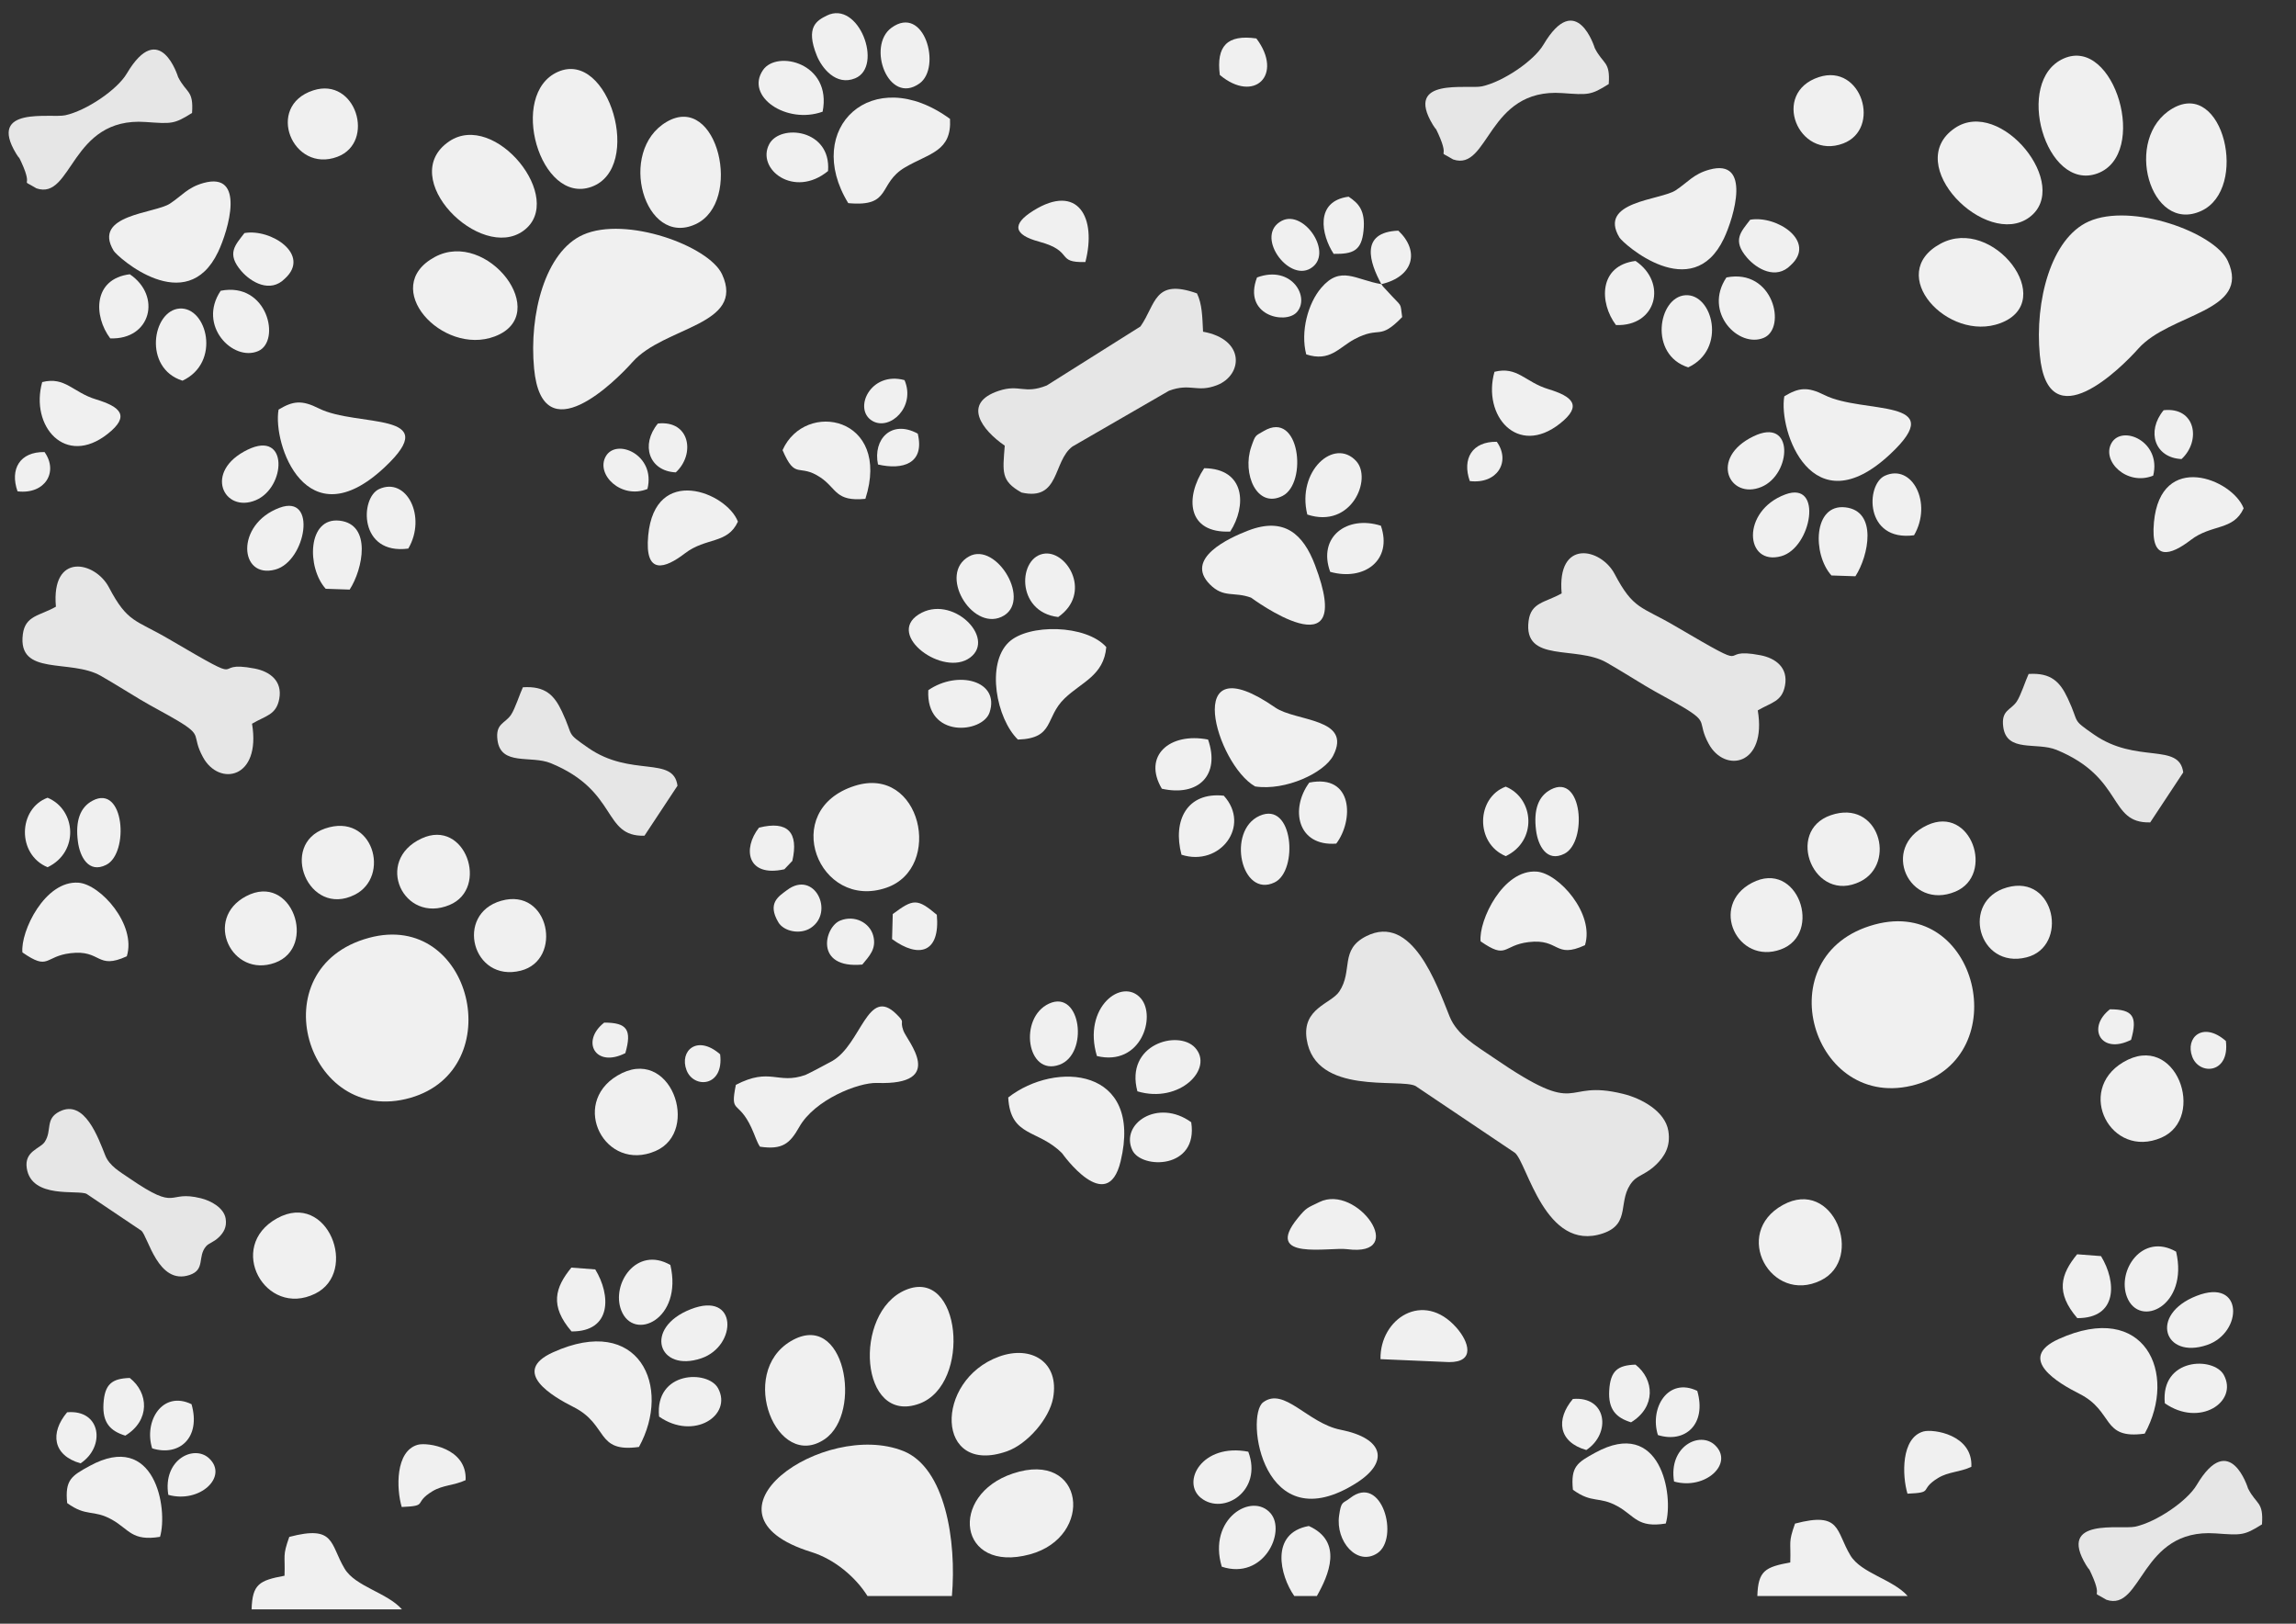<?xml version="1.0" encoding="UTF-8"?>
<!DOCTYPE svg PUBLIC "-//W3C//DTD SVG 1.1//EN" "http://www.w3.org/Graphics/SVG/1.1/DTD/svg11.dtd">
<!-- Creator: CorelDRAW 2018 (64 Bit) -->
<svg xmlns="http://www.w3.org/2000/svg" xml:space="preserve" width="297mm" height="210mm" version="1.1" style="shape-rendering:geometricPrecision; text-rendering:geometricPrecision; image-rendering:optimizeQuality; fill-rule:evenodd; clip-rule:evenodd"
viewBox="0 0 29700 21000"
 xmlns:xlink="http://www.w3.org/1999/xlink">
 <rect x="0" y="0" width="29700" height="21000" fill="#333333" stroke="none"/>
 <defs>
  <style type="text/css">
   <![CDATA[
    .fil0 {fill:#E6E6E6}
    .fil1 {fill:#F0F0F0}
   ]]>
  </style>
 </defs>
 <g id="Camada_x0020_1">
  <path class="fil0" d="M17673.34 12107.94c-347.64,175.27 -168.66,445.67 -348.8,715.74 -106.91,160.3 -484.48,214.94 -421.79,618.24 113.84,732.46 1209.34,499.28 1408.55,604.08l1283.82 863c159.19,125.6 390.82,1295.38 1139.25,1042.92 375.95,-126.82 175.63,-431.68 387.09,-675.26 64.81,-74.68 179.09,-94.13 301.86,-214.56 105.42,-103.41 190.61,-233.05 157.54,-435.6 -41.53,-254.45 -345.82,-420 -582.61,-478.47 -820.11,-202.46 -501.51,338.91 -1678.32,-467.96 -225.87,-154.87 -471.07,-290.99 -568.9,-534.28 -168.63,-419.39 -486.6,-1335.84 -1077.69,-1037.85z"/>
  <path class="fil1" d="M27019.36 2864.3c-489.25,218.13 -699.92,1029.62 -633.14,1729.7 106.32,1114.36 1060.97,155.26 1273.59,-84.16 409.19,-460.76 1462.75,-472.93 1158.25,-1134.05 -169.51,-368.1 -1244.9,-758.39 -1798.7,-511.49z"/>
  <path class="fil1" d="M24251.27 11956.99c-1430.58,385.95 -806.96,2453.48 534.16,2069.72 1287.19,-368.34 798.66,-2429.31 -534.16,-2069.72z"/>
  <path class="fil1" d="M11221.68 20642.3l1091.83 0c62.29,-713.36 -86.76,-1658.34 -627.39,-1875.14 -1022.66,-410.09 -2793.84,809.68 -1190.24,1306.11 296.37,91.74 570.43,321.25 725.8,569.03z"/>
  <path class="fil0" d="M12997.04 5763.87c-26.76,345.43 -50.76,455.36 216.68,606.1 500.02,114.21 403.81,-405.26 659.07,-594.96l1248.84 -721.34c281.83,-104.42 358.08,29.38 620.56,-71.95 333.25,-128.66 370.95,-592.72 -179.97,-691.63 -9.84,-196.24 -11.44,-356.24 -78.72,-495.51 -557.87,-198.74 -529.47,140.81 -731.12,427.77l-1212.11 763.18c-294.14,117.46 -349.92,-21.03 -621.21,69.3 -481.12,160.21 -213.73,509.2 77.98,709.04z"/>
  <path class="fil0" d="M20201.02 7674.32c-209.59,119.77 -396.78,112.05 -427.94,357.11 -69.89,549.74 617.21,312.26 1009.9,537.99 189.03,108.63 307.14,185.06 505.32,303.79 162.42,97.3 328.01,180.6 481.9,272.04 348.54,207.14 174.06,183.27 333.42,476.08 206.53,379.5 753.57,282.66 634.25,-433.37 177.87,-105.09 313.18,-112.01 352.22,-321.73 42.82,-229.95 -119.38,-353.11 -316.66,-391.47 -624.21,-121.31 8.55,274.95 -1109.9,-380.86 -434.59,-254.82 -534.09,-208.02 -776.96,-669.85 -177.26,-337.03 -749.39,-458.99 -685.55,250.27z"/>
  <path class="fil1" d="M9518.66 14030.82c-77.81,388.95 28.69,183.56 201.39,554.96 47.42,101.94 67.07,179.64 110.32,244.76 291.94,43.32 387.91,-41.34 509.17,-256.05 197.82,-350.33 762.39,-576.38 1005.44,-568.24 906.12,30.26 388.99,-544.42 341.25,-674.76 -54.48,-148.79 34.66,-90.74 -89.71,-214.47 -373.18,-371.25 -453.41,390.08 -832.56,606.31 -18.73,10.68 -314.97,168.92 -346.77,180.08 -360.18,126.27 -451.55,-104.72 -898.53,127.41z"/>
  <path class="fil0" d="M18797.42 2062.24c467.68,159.25 436.5,-926.75 1410.5,-858.4 336.67,23.61 368.53,30.26 601.93,-116.86 21.1,-298.54 -71.41,-249.77 -180.1,-463.94 -0.06,-0.15 -234.51,-770.75 -664.49,-45.12 -124.31,209.79 -522.84,479.76 -795.39,538.86 -186.97,40.52 -1010.6,-124.26 -635.68,495.97 55.36,91.61 20.57,8.36 69.85,116.01 168.02,367.18 -48.29,189.03 193.38,333.48z"/>
  <path class="fil0" d="M27814.18 10636.33l427.13 -646.29c-51.51,-392.63 -601.89,-104.92 -1154.62,-489.86 -299.53,-208.59 -180.21,-130.94 -339.64,-469.56 -99.2,-210.69 -214.51,-332.9 -505.59,-313.99 -39.21,83.08 -101.03,278.47 -153.8,356.44 -77.48,114.5 -203.69,109.46 -174.57,328.23 44.84,336.79 432.67,191.65 689.75,297.2 878.27,360.6 664.56,953.13 1211.34,937.83z"/>
  <path class="fil1" d="M11056.2 10163.71c-982.97,312.85 -465.91,1621.14 411.51,1317.02 739.48,-256.29 448.22,-1590.64 -411.51,-1317.02z"/>
  <path class="fil1" d="M27742.93 18541.77c429.87,-779.46 1.93,-1727.75 -1111.65,-1224.01 -556.55,251.78 -2.1,573.04 266.53,708.41 453.94,228.74 280.64,594.15 845.12,515.6z"/>
  <path class="fil1" d="M10972.55 2627.12c571.24,53.47 375.78,-252.16 735.87,-462.98 316.59,-185.35 603.8,-205.11 580.43,-626.44 -1004.41,-733.47 -1909.25,123.25 -1316.3,1089.42z"/>
  <path class="fil1" d="M13041.92 14193.96c28.68,518.57 386.93,406.52 697.79,722.77 0.03,0 582.64,824.18 756,103.43 291.92,-1213.57 -839.51,-1304.34 -1453.79,-826.2z"/>
  <path class="fil1" d="M22110.95 2194.25c-207.28,57.44 -275.92,162.6 -435.41,267.3 -196.29,128.87 -1009.64,140.73 -727.38,609.72 47.72,79.28 940.5,876.98 1350.9,14.42 133.18,-279.94 359.23,-1043.16 -188.11,-891.44z"/>
  <path class="fil1" d="M16235.63 10171.32c394.44,60.13 895.59,-176.99 1009.88,-398.66 251.78,-488.34 -487,-439.59 -749.77,-621.85 -1231.64,-854.18 -759.74,738.27 -260.11,1020.51z"/>
  <path class="fil1" d="M16339.23 18136.76c-236.11,177.08 -4.4,1814.78 1210.07,1040.73 418.07,-266.46 359.32,-573.91 -207.8,-685.98 -428.23,-84.64 -729.24,-559.51 -1002.27,-354.75z"/>
  <path class="fil1" d="M16145.83 6861.95c-250.49,96.5 -828.25,362.15 -495.03,696.55 179.86,180.48 309.57,89.43 532.31,171.11 0.46,0.15 1376.52,1020.5 825.85,-424.62 -149.36,-391.97 -393.05,-624.1 -863.13,-443.04z"/>
  <path class="fil1" d="M13167.31 9565.23c478.43,-15.67 345.33,-284.47 605.2,-533.72 220.43,-211.39 506.45,-295.14 537.79,-662.48 -258.2,-292.5 -1008.64,-305.39 -1262.72,-61.59 -293.96,282.08 -158.48,987.12 119.73,1257.79z"/>
  <path class="fil1" d="M23081.01 5125.41c-78.58,446.13 358.23,1694.16 1369.25,748.5 786.81,-735.96 -352.44,-514.92 -848.3,-764.03 -222.81,-111.94 -335.16,-96.17 -520.95,15.53z"/>
  <path class="fil1" d="M26694.78 756.75c-649.05,287.03 -232.37,1727.81 434.46,1487.1 673.76,-243.22 225.68,-1779.03 -434.46,-1487.1z"/>
  <path class="fil1" d="M11712.51 16684.51c-685.17,291.32 -591.87,1755.08 181.3,1469.01 678.24,-250.93 538.64,-1775.1 -181.3,-1469.01z"/>
  <path class="fil1" d="M25287.02 1656.75c-690.67,469.5 406.04,1563.77 962.79,1154.73 556.52,-408.82 -370.04,-1557.64 -962.79,-1154.73z"/>
  <path class="fil1" d="M12922.16 17545.89c-842.95,307.82 -822.08,1549.55 103.63,1224.34 261.91,-91.99 547.28,-419.65 596.47,-688.5 85.44,-466.94 -282.79,-688.24 -700.1,-535.84z"/>
  <path class="fil1" d="M13105.2 19056.47c-840.29,278.32 -709.07,1296.39 215.7,1047.12 841.13,-226.7 711.97,-1354.37 -215.7,-1047.12z"/>
  <path class="fil1" d="M28101.3 1403.66c-646.1,377.57 -287.39,1626.81 372.47,1324.52 619.42,-283.75 289.31,-1711.29 -372.47,-1324.52z"/>
  <path class="fil1" d="M25102.81 3151.2c-724.06,390.51 95.26,1283.44 774,1027.98 755.39,-284.29 -96.58,-1393.32 -774,-1027.98z"/>
  <path class="fil1" d="M10229.76 17345.68c-697.09,413.31 -177.54,1690.7 440.24,1266.19 493.63,-339.21 258.59,-1680.5 -440.24,-1266.19z"/>
  <path class="fil1" d="M22732.25 20642.3l1944.71 0c-190.8,-217.1 -601.5,-293.6 -740.9,-525.43 -192.64,-320.35 -119.14,-569.46 -716.48,-411.64 -89.95,252.92 -51.66,226.8 -61.42,502.08 -325.15,60.76 -415.95,106.73 -425.91,434.99z"/>
  <path class="fil1" d="M19152.28 12174.5c348.12,241.24 280.29,51.25 621.54,10 403.48,-48.75 333.88,220.95 728.76,39.94 126.74,-406.9 -339.7,-930.46 -624.41,-951.64 -434.74,-32.32 -752.47,631.5 -725.89,901.7z"/>
  <path class="fil1" d="M27462.6 13739.48c-615.46,368.53 -158.18,1256.78 495.18,974.63 590.28,-254.91 192.86,-1386.62 -495.18,-974.63z"/>
  <path class="fil1" d="M23062.06 15584.55c-664.52,366.54 -152.55,1290.19 491.29,975.4 569.77,-278.61 163.88,-1336.79 -491.29,-975.4z"/>
  <path class="fil1" d="M20346.49 19267.62c253.62,183.73 335.76,77.41 580.99,215.41 221.42,124.59 254.98,280.82 620.24,221.28 105.72,-360.66 -63.42,-1381.55 -911.8,-916.3 -232.54,127.55 -319.72,178.24 -289.43,479.61z"/>
  <path class="fil1" d="M17868.8 3675.05c-333.77,-55.36 -525.95,-248.13 -778.54,48.38 -170.58,200.23 -270.2,564.1 -193.47,859.87 307.43,100.67 422.78,-89.08 623.85,-196.38 336.98,-179.88 313.24,27.39 617.25,-286.03 -30.24,-205.65 12.8,-108.7 -192.29,-335.71 -90.34,-100.02 -33.17,-30.35 -76.8,-90.13z"/>
  <path class="fil1" d="M10122.77 5821.77c170.1,396.41 208.54,163.45 491.02,353.85 213.05,143.6 189.75,314.01 580.48,276.16 340.26,-1062.44 -779.29,-1285.87 -1071.5,-630.01z"/>
  <path class="fil1" d="M29022.78 6574.38c-144.35,-379.61 -1073.97,-747.87 -1160.36,179.64 -48.53,521.09 220.04,426.41 475.36,230.33 272.94,-209.57 551.16,-117.28 685,-409.97z"/>
  <path class="fil1" d="M24930.78 10672.11c-619.03,287.58 -234.23,1109.35 362.96,859.49 514.76,-215.39 204.65,-1123.2 -362.96,-859.49z"/>
  <path class="fil1" d="M25962.3 11477.45c-606.4,170.95 -374.42,1062.83 252.31,904.29 547.83,-138.6 372.56,-1080.45 -252.31,-904.29z"/>
  <path class="fil1" d="M23683.64 10542.97c-601.04,205.11 -218.65,1157.29 382.02,857.17 470.19,-234.93 238.22,-1068.82 -382.02,-857.17z"/>
  <path class="fil1" d="M22661.25 11418.85c-554.99,292.33 -186.73,1064.59 374.13,860.51 551.14,-200.54 220.3,-1173.6 -374.13,-860.51z"/>
  <path class="fil1" d="M23528.71 997c-625,203.47 -266.62,1076.84 313.53,858.56 497.26,-187.1 241.03,-1039.12 -313.53,-858.56z"/>
  <path class="fil1" d="M19331.81 4808.73c-159.71,567.39 297.4,1103.64 847.55,669.22 294.8,-232.78 162.97,-350.06 -153.36,-446.1 -297.03,-90.17 -397.75,-298.01 -694.19,-223.12z"/>
  <path class="fil1" d="M17857.55 17578.43l886 38.18c343.96,2.8 257.51,-262.64 96.93,-444.97 -429.04,-487.15 -992.66,-117.54 -982.93,406.79z"/>
  <path class="fil1" d="M17067.2 15546.56c-159.49,78.49 -165.68,67.22 -281.71,209.95 -450.22,553.71 413.72,370.02 639.88,399.63 805.8,105.44 128.68,-849.15 -358.17,-609.58z"/>
  <path class="fil1" d="M24674.14 19318.49c356.24,-15.86 138.97,-46.19 396.09,-203.14 134.56,-82.14 279.76,-74.11 430.35,-144.22 20.45,-416.78 -494.6,-492.75 -620.19,-457.28 -290.29,81.96 -276.38,569.29 -206.25,804.64z"/>
  <path class="fil1" d="M14039.92 3388.85c149.71,-576.01 -97.07,-1022.7 -671.5,-665.28 -281.23,174.98 -260.77,311.73 73.26,401.97 460.35,124.35 206.22,274.1 598.24,263.31z"/>
  <path class="fil1" d="M10693.61 202.19c-126.88,63.58 -277.6,146.03 -127.93,516.56 64.37,159.35 248.5,397.37 497.37,293.46 367.33,-153.34 44.26,-1017.34 -369.44,-810.02z"/>
  <path class="fil1" d="M11882.44 7947.39c-423.57,269.7 321.14,813.9 666.15,557.81 342.28,-254.06 -237.42,-830.79 -666.15,-557.81z"/>
  <path class="fil1" d="M16347.44 5574.73c-109.08,65.03 -105.93,42.21 -161.88,204.26 -119.84,347.07 71.71,804.05 404.86,634.91 327.36,-166.18 222.57,-1116.75 -242.98,-839.17z"/>
  <path class="fil1" d="M12535.18 7196.42c-403.55,223.38 30.31,957.83 417.77,782.74 412.49,-186.38 -61.79,-979.77 -417.77,-782.74z"/>
  <path class="fil1" d="M23690.67 7442.76l310.11 10.37c171.42,-265.09 288.81,-843.55 -129.97,-891.36 -417.92,-47.72 -427.33,607.15 -180.14,880.99z"/>
  <path class="fil1" d="M15804.38 20262.8c541.28,178.37 834.57,-451.67 632.29,-689.64 -239.66,-281.95 -818.72,69.91 -632.29,689.64z"/>
  <path class="fil1" d="M16910.67 6654.74c571.65,189.38 843.1,-462.99 631.96,-691.89 -284.3,-308.21 -771.56,130.78 -631.96,691.89z"/>
  <path class="fil1" d="M28413.93 16759.98c-619.29,242.09 -420.79,825.71 136.69,634.74 464.48,-159.12 473.84,-873.42 -136.69,-634.74z"/>
  <path class="fil1" d="M21838.12 4751.36c503.1,-234.93 316.78,-958.31 -37.86,-933.04 -351.34,25.06 -475.09,770.82 37.86,933.04z"/>
  <path class="fil1" d="M16293.52 10551.17c-429.85,192.05 -238.32,1070.54 194.54,861.07 308.15,-149.09 243.49,-1056.79 -194.54,-861.07z"/>
  <path class="fil1" d="M22332.4 3588.29c-303.77,451.03 159.75,920.96 485.32,780.03 295.65,-128 123.23,-899.82 -485.32,-780.03z"/>
  <path class="fil1" d="M28149.1 16188.06c-436.78,-250.51 -768.18,244.54 -635.48,586.38 159.62,411.14 800.62,117.37 635.48,-586.38z"/>
  <path class="fil1" d="M10641.1 1444.4c123.8,-628.31 -588.72,-801.58 -770.42,-539.6 -236.75,341.36 302.89,708.56 770.42,539.6z"/>
  <path class="fil1" d="M14189.23 13658.13c571.83,137.17 768.93,-512.12 568.99,-744.93 -240.54,-280.06 -759.46,114.45 -568.99,744.93z"/>
  <path class="fil1" d="M14712.86 14114.47c547.1,164.43 994.76,-295.46 745.32,-565.07 -216.71,-234.21 -908.99,-45.4 -745.32,565.07z"/>
  <path class="fil1" d="M23094.35 6394.6c-576.62,213.71 -522.77,928.95 -53.14,798.82 394.13,-109.22 544.21,-980.82 53.14,-798.82z"/>
  <path class="fil1" d="M15283.35 11054.58c497.24,159.54 902.47,-373.3 547.02,-763.61 -473.61,-50.48 -665.26,318.78 -547.02,763.61z"/>
  <path class="fil1" d="M16742.6 20642.3l291.58 0c151.13,-266.64 345.76,-704.1 -103.84,-905.91 -504.59,90.5 -374.95,640.21 -187.74,905.91z"/>
  <path class="fil1" d="M11530.86 359.71c-322.26,235.98 -39.72,1007.84 363.48,719.57 290.4,-207.65 60.17,-1029.8 -363.48,-719.57z"/>
  <path class="fil1" d="M17464.71 19374.99c-96.28,75.68 -115.12,31.4 -142.73,227.23 -47,333.2 233.21,656.22 492.99,487.37 292.22,-189.93 62.1,-1038.83 -350.26,-714.6z"/>
  <path class="fil1" d="M15408.97 14514.1c-431.46,-312.11 -921.61,20.33 -761.71,361.36 116.32,248.06 856.5,249.61 761.71,-361.36z"/>
  <path class="fil1" d="M13570.69 12979.84c-397.95,181.22 -289.99,944.9 133.95,790.82 384.77,-139.84 277.47,-978.16 -133.95,-790.82z"/>
  <path class="fil1" d="M28003.07 18148.92c448.97,314.17 951.53,-16.23 763.81,-365.12 -130.12,-241.87 -821.18,-225.74 -763.81,365.12z"/>
  <path class="fil1" d="M26870.79 17047.8c522.05,2.82 510.15,-469.93 306.79,-802.08l-308.96 -23.61c-212,259.28 -282.06,494.87 2.17,825.69z"/>
  <path class="fil1" d="M24759.19 6922.65c241.59,-414 -24,-931.5 -377.64,-769.54 -249.53,114.26 -262.59,855.44 377.64,769.54z"/>
  <path class="fil1" d="M16147.23 18775.45c-598.64,-115.44 -871.25,392.79 -610.87,598.99 289.83,229.53 801.36,-92.4 610.87,-598.99z"/>
  <path class="fil1" d="M12008.05 8926.42c-33.41,627.74 702.48,559.14 792.7,287.6 136.29,-410.28 -410.33,-551.33 -792.7,-287.6z"/>
  <path class="fil1" d="M17285.18 10910.7c227.14,-299.73 220.84,-902.96 -348.76,-789.2 -250.62,339.11 -154.98,828.06 348.76,789.2z"/>
  <path class="fil1" d="M20903.39 4204.04c526.61,20.48 667.52,-549.43 253.12,-829.11 -477.66,59.76 -470.22,541.09 -253.12,829.11z"/>
  <path class="fil1" d="M22681.62 5643.39c-578.35,280.25 -309.66,826.75 103.95,653.95 391.08,-163.38 427.79,-911.59 -103.95,-653.95z"/>
  <path class="fil1" d="M20060.53 10211.54c-160.76,84.7 -225.72,259.55 -190.47,530.02 25.57,196.2 138.74,414.94 366.04,300.4 299.65,-150.98 235.67,-1047.15 -175.57,-830.42z"/>
  <path class="fil1" d="M10711.23 2211.8c42.55,-542.01 -618.2,-613.51 -760.21,-348.67 -173.14,322.92 321.24,709.55 760.21,348.67z"/>
  <path class="fil1" d="M13688.34 7980.3c436.89,-305.22 125.57,-844.92 -167.72,-821.01 -353,28.8 -389.8,756.55 167.72,821.01z"/>
  <path class="fil1" d="M15029.01 10200.78c475.78,106.18 757.38,-178.16 597.89,-635.9 -499.05,-96.91 -848.6,212.9 -597.89,635.9z"/>
  <path class="fil1" d="M15913.56 6874.84c211.74,-326.63 201.06,-813.39 -336.76,-819.41 -251.15,377.42 -221.46,844.29 336.76,819.41z"/>
  <path class="fil1" d="M23163.32 3430.6c340.2,-309.59 -181.7,-649.25 -523.67,-588.59 -118.29,155.55 -236.4,264.25 -40.54,491.18 125.9,145.87 375.21,290.02 564.21,97.41z"/>
  <path class="fil1" d="M17206.69 7395.87c438.78,122.7 810.24,-149.1 655.79,-596.5 -437.18,-139.18 -820.4,143.61 -655.79,596.5z"/>
  <path class="fil1" d="M19477.62 11072.79c410.27,-195.42 370.14,-745.61 0,-898.88 -381.27,140.75 -399.78,732.41 0,898.88z"/>
  <path class="fil1" d="M15779.04 969.54c443.52,371.25 828.01,0.24 472.73,-472.27 -378.07,-53.76 -520.6,98.68 -472.73,472.27z"/>
  <path class="fil1" d="M16581.1 2855.42c-355.72,183.71 77.5,789.81 369.85,616.99 311.69,-184.25 -80,-766.7 -369.85,-616.99z"/>
  <path class="fil1" d="M17251.7 3283.39c253.01,4.04 360.64,-41.21 386.39,-300.62 25.84,-260.41 -63.85,-353.2 -193.03,-438.89 -440.79,58.05 -353.35,494.68 -193.36,739.51z"/>
  <path class="fil1" d="M21098.61 18395.37c323.05,-196.62 302.92,-554.37 57.42,-745.94 -229.64,7.72 -324.95,77.87 -339.9,334.51 -14.09,242.02 85.8,351.38 282.48,411.43z"/>
  <path class="fil1" d="M21445.97 18560.04c351.89,110.02 633.27,-139.73 509.1,-571.22 -376.04,-181.83 -620.08,219.44 -509.1,571.22z"/>
  <path class="fil1" d="M11154.42 12474.97c88.84,-108.86 188.7,-203.84 140.17,-377.62 -44.64,-159.71 -233.91,-267.75 -425.38,-191.59 -206.76,82.28 -337.41,627.76 285.21,569.21z"/>
  <path class="fil1" d="M10181.01 11511.63c-106.56,80.08 -260.11,167.3 -112.81,416.41 70.17,118.68 281.45,162.75 418.07,74 313.4,-203.58 48.75,-756.48 -305.26,-490.41z"/>
  <path class="fil1" d="M11548.19 11822.01l-8.84 323.68c345.86,252.26 623.33,180.45 579.09,-314.56 -254.08,-213.43 -303.68,-207.93 -570.25,-9.12z"/>
  <path class="fil1" d="M10146.35 11242.6l102.89 -108.33c83.52,-366.41 -56.54,-524.41 -431.27,-429.84 -214.72,272.04 -155.66,646.26 328.38,538.17z"/>
  <path class="fil1" d="M16260.22 3588.53c-186.84,487.48 359.15,610.23 510.65,453.44 181.98,-188.35 -57.22,-621.59 -510.65,-453.44z"/>
  <path class="fil1" d="M17868.8 3675.05c421.42,-99.03 497,-429.76 219.4,-691.78 -504.85,19.04 -370.05,416.17 -219.4,691.78z"/>
  <path class="fil1" d="M21654.82 19161.21c407.07,113.83 779.35,-234.95 528.42,-471.46 -194.96,-183.73 -602.77,15.12 -528.42,471.46z"/>
  <path class="fil1" d="M20519.69 18753.73c324.67,-214.67 267.91,-699.42 -173.69,-660.36 -223.2,264.86 -187.38,557.63 173.69,660.36z"/>
  <path class="fil1" d="M11700.56 4916.32c-444.02,-121.17 -672.74,382.54 -412.47,529.45 224.15,126.49 560.26,-182.53 412.47,-529.45z"/>
  <path class="fil1" d="M27852.62 6151.79c110.19,-441.22 -402.32,-663.51 -539.34,-421.11 -131.83,233.16 199.45,558.39 539.34,421.11z"/>
  <path class="fil1" d="M28219.43 5937.08c254.19,-233.73 184.5,-677.1 -231.59,-631.68 -227.97,276.05 -113.27,616.32 231.59,631.68z"/>
  <path class="fil1" d="M11357.41 6007.38c317.53,73.74 607.91,-9.19 514.26,-398.93 -340.7,-186.64 -582.53,73.91 -514.26,398.93z"/>
  <path class="fil1" d="M19012.59 6221.86c357.23,42.33 531.42,-252.66 349.24,-508.16 -320.38,-5.06 -450.35,221.19 -349.24,508.16z"/>
  <path class="fil1" d="M28792.97 13463.61c-296.42,-259.6 -530.09,-44.84 -434.53,205.28 92.33,241.69 486.58,218.52 434.53,-205.28z"/>
  <path class="fil1" d="M27566.68 13448.38c86.7,-302.81 22.89,-395.02 -273.55,-394.71 -304.78,239.13 -115.59,592.05 273.55,394.71z"/>
  <path class="fil0" d="M770.07 14375.54c-191.18,96.38 -92.75,245.09 -191.82,393.61 -58.79,88.16 -266.44,118.2 -231.96,340 62.61,402.81 665.07,274.57 774.62,332.21l706.03 474.6c87.54,69.07 214.92,712.38 626.51,573.54 206.75,-69.74 96.59,-237.4 212.88,-371.35 35.64,-41.07 98.49,-51.77 166.01,-118 57.97,-56.87 104.82,-128.16 86.64,-239.55 -22.84,-139.94 -190.19,-230.98 -320.41,-263.13 -451.01,-111.34 -275.8,186.38 -922.97,-257.35 -124.22,-85.17 -259.06,-160.03 -312.86,-293.83 -92.74,-230.64 -267.61,-734.63 -592.67,-570.75z"/>
  <path class="fil1" d="M7541.74 3036.52c-489.25,218.13 -699.92,1029.62 -633.14,1729.7 106.32,1114.36 1060.97,155.26 1273.59,-84.16 409.19,-460.76 1462.75,-472.93 1158.25,-1134.05 -169.51,-368.1 -1244.9,-758.39 -1798.7,-511.49z"/>
  <path class="fil1" d="M4773.65 12129.21c-1430.58,385.95 -806.96,2453.48 534.16,2069.72 1287.19,-368.34 798.66,-2429.31 -534.16,-2069.72z"/>
  <path class="fil0" d="M723.4 7846.54c-209.59,119.77 -396.78,112.05 -427.94,357.11 -69.89,549.74 617.21,312.26 1009.9,537.99 189.03,108.63 307.14,185.06 505.32,303.79 162.42,97.3 328.01,180.6 481.9,272.04 348.54,207.14 174.06,183.27 333.42,476.08 206.53,379.5 753.57,282.66 634.25,-433.37 177.87,-105.09 313.18,-112.01 352.22,-321.73 42.82,-229.95 -119.38,-353.11 -316.66,-391.47 -624.21,-121.31 8.55,274.95 -1109.9,-380.86 -434.59,-254.82 -534.09,-208.02 -776.96,-669.85 -177.26,-337.03 -749.39,-458.99 -685.55,250.27z"/>
  <path class="fil0" d="M471.79 2436.14c467.68,159.25 436.5,-926.75 1410.5,-858.4 336.67,23.61 368.53,30.26 601.93,-116.86 21.1,-298.54 -71.41,-249.77 -180.1,-463.94 -0.06,-0.15 -234.51,-770.75 -664.49,-45.12 -124.31,209.79 -522.84,479.76 -795.39,538.86 -186.97,40.52 -1010.6,-124.26 -635.68,495.97 55.36,91.61 20.57,8.36 69.85,116.01 168.02,367.18 -48.29,189.03 193.38,333.48z"/>
  <path class="fil0" d="M8336.56 10808.55l427.13 -646.29c-51.51,-392.63 -601.89,-104.92 -1154.62,-489.86 -299.53,-208.59 -180.21,-130.94 -339.64,-469.56 -99.2,-210.69 -214.51,-332.9 -505.59,-313.99 -39.21,83.08 -101.03,278.47 -153.8,356.44 -77.48,114.5 -203.69,109.46 -174.57,328.23 44.84,336.79 432.67,191.65 689.75,297.2 878.27,360.6 664.56,953.13 1211.34,937.83z"/>
  <path class="fil1" d="M8265.31 18713.99c429.87,-779.46 1.93,-1727.75 -1111.65,-1224.01 -556.55,251.78 -2.1,573.04 266.53,708.41 453.94,228.74 280.64,594.15 845.12,515.6z"/>
  <path class="fil1" d="M2633.33 2366.47c-207.28,57.44 -275.92,162.6 -435.41,267.3 -196.29,128.87 -1009.64,140.73 -727.38,609.72 47.72,79.28 940.5,876.98 1350.9,14.42 133.18,-279.94 359.23,-1043.16 -188.11,-891.44z"/>
  <path class="fil1" d="M3603.39 5297.63c-78.58,446.13 358.23,1694.16 1369.25,748.5 786.81,-735.96 -352.44,-514.92 -848.3,-764.03 -222.81,-111.94 -335.16,-96.17 -520.95,15.53z"/>
  <path class="fil1" d="M7217.16 928.97c-649.05,287.03 -232.37,1727.81 434.46,1487.1 673.76,-243.22 225.68,-1779.03 -434.46,-1487.1z"/>
  <path class="fil1" d="M5809.4 1828.97c-690.67,469.5 406.04,1563.77 962.79,1154.73 556.52,-408.82 -370.04,-1557.64 -962.79,-1154.73z"/>
  <path class="fil1" d="M8623.68 1575.88c-646.1,377.57 -287.39,1626.81 372.47,1324.52 619.42,-283.75 289.31,-1711.29 -372.47,-1324.52z"/>
  <path class="fil1" d="M5625.19 3323.42c-724.06,390.51 95.26,1283.44 774,1027.98 755.39,-284.29 -96.58,-1393.32 -774,-1027.98z"/>
  <path class="fil1" d="M3254.63 20814.52l1944.71 0c-190.8,-217.1 -601.5,-293.6 -740.9,-525.43 -192.64,-320.35 -119.14,-569.46 -716.48,-411.64 -89.95,252.92 -51.66,226.8 -61.42,502.08 -325.15,60.76 -415.95,106.73 -425.91,434.99z"/>
  <path class="fil1" d="M289.98 12318.02c348.12,241.24 280.29,51.25 621.54,10 403.48,-48.75 333.88,220.95 728.76,39.94 126.74,-406.9 -339.7,-930.46 -624.41,-951.64 -434.74,-32.32 -752.47,631.5 -725.89,901.7z"/>
  <path class="fil1" d="M7984.98 13911.7c-615.46,368.53 -158.18,1256.78 495.18,974.63 590.28,-254.91 192.86,-1386.62 -495.18,-974.63z"/>
  <path class="fil1" d="M3584.44 15756.77c-664.52,366.54 -152.55,1290.19 491.29,975.4 569.77,-278.61 163.88,-1336.79 -491.29,-975.4z"/>
  <path class="fil1" d="M868.87 19439.84c253.62,183.73 335.76,77.41 580.99,215.41 221.42,124.59 254.98,280.82 620.24,221.28 105.72,-360.66 -63.42,-1381.55 -911.8,-916.3 -232.54,127.55 -319.72,178.24 -289.43,479.61z"/>
  <path class="fil1" d="M9545.16 6746.6c-144.35,-379.61 -1073.97,-747.87 -1160.36,179.64 -48.53,521.09 220.04,426.41 475.36,230.33 272.94,-209.57 551.16,-117.28 685,-409.97z"/>
  <path class="fil1" d="M5453.16 10844.33c-619.03,287.58 -234.23,1109.35 362.96,859.49 514.76,-215.39 204.65,-1123.2 -362.96,-859.49z"/>
  <path class="fil1" d="M6484.68 11649.67c-606.4,170.95 -374.42,1062.83 252.31,904.29 547.83,-138.6 372.56,-1080.45 -252.31,-904.29z"/>
  <path class="fil1" d="M4206.02 10715.19c-601.04,205.11 -218.65,1157.29 382.02,857.17 470.19,-234.93 238.22,-1068.82 -382.02,-857.17z"/>
  <path class="fil1" d="M3183.63 11591.07c-554.99,292.33 -186.73,1064.59 374.13,860.51 551.14,-200.54 220.3,-1173.6 -374.13,-860.51z"/>
  <path class="fil1" d="M4051.09 1169.22c-625,203.47 -266.62,1076.84 313.53,858.56 497.26,-187.1 241.03,-1039.12 -313.53,-858.56z"/>
  <path class="fil1" d="M546.06 4941.65c-159.71,567.39 297.4,1103.64 847.55,669.22 294.8,-232.78 162.97,-350.06 -153.36,-446.1 -297.03,-90.17 -397.75,-298.01 -694.19,-223.12z"/>
  <path class="fil1" d="M5196.52 19490.71c356.24,-15.86 138.97,-46.19 396.09,-203.14 134.56,-82.14 279.76,-74.11 430.35,-144.22 20.45,-416.78 -494.6,-492.75 -620.19,-457.28 -290.29,81.96 -276.38,569.29 -206.25,804.64z"/>
  <path class="fil1" d="M4213.05 7614.98l310.11 10.37c171.42,-265.09 288.81,-843.55 -129.97,-891.36 -417.92,-47.72 -427.33,607.15 -180.14,880.99z"/>
  <path class="fil1" d="M8936.31 16932.2c-619.29,242.09 -420.79,825.71 136.69,634.74 464.48,-159.12 473.84,-873.42 -136.69,-634.74z"/>
  <path class="fil1" d="M2360.5 4923.58c503.1,-234.93 316.78,-958.31 -37.86,-933.04 -351.34,25.06 -475.09,770.82 37.86,933.04z"/>
  <path class="fil1" d="M2854.78 3760.51c-303.77,451.03 159.75,920.96 485.32,780.03 295.65,-128 123.23,-899.82 -485.32,-780.03z"/>
  <path class="fil1" d="M8671.48 16360.28c-436.78,-250.51 -768.18,244.54 -635.48,586.38 159.62,411.14 800.62,117.37 635.48,-586.38z"/>
  <path class="fil1" d="M3616.73 6566.82c-576.62,213.71 -522.77,928.95 -53.14,798.82 394.13,-109.22 544.21,-980.82 53.14,-798.82z"/>
  <path class="fil1" d="M8525.45 18321.14c448.97,314.17 951.53,-16.23 763.81,-365.12 -130.12,-241.87 -821.18,-225.74 -763.81,365.12z"/>
  <path class="fil1" d="M7393.17 17220.02c522.05,2.82 510.15,-469.93 306.79,-802.08l-308.96 -23.61c-212,259.28 -282.06,494.87 2.17,825.69z"/>
  <path class="fil1" d="M5281.57 7094.87c241.59,-414 -24,-931.5 -377.64,-769.54 -249.53,114.26 -262.59,855.44 377.64,769.54z"/>
  <path class="fil1" d="M1425.77 4376.26c526.61,20.48 667.52,-549.43 253.12,-829.11 -477.66,59.76 -470.22,541.09 -253.12,829.11z"/>
  <path class="fil1" d="M3204 5815.61c-578.35,280.25 -309.66,826.75 103.95,653.95 391.08,-163.38 427.79,-911.59 -103.95,-653.95z"/>
  <path class="fil1" d="M1198.23 10355.06c-160.76,84.7 -225.72,259.55 -190.47,530.02 25.57,196.2 138.74,414.94 366.04,300.4 299.65,-150.98 235.67,-1047.15 -175.57,-830.42z"/>
  <path class="fil1" d="M3685.7 3602.82c340.2,-309.59 -181.7,-649.25 -523.67,-588.59 -118.29,155.55 -236.4,264.25 -40.54,491.18 125.9,145.87 375.21,290.02 564.21,97.41z"/>
  <path class="fil1" d="M615.32 11216.31c410.27,-195.42 370.14,-745.61 0,-898.88 -381.27,140.75 -399.78,732.41 0,898.88z"/>
  <path class="fil1" d="M1620.99 18567.59c323.05,-196.62 302.92,-554.37 57.42,-745.94 -229.64,7.72 -324.95,77.87 -339.9,334.51 -14.09,242.02 85.8,351.38 282.48,411.43z"/>
  <path class="fil1" d="M1968.35 18732.26c351.89,110.02 633.27,-139.73 509.1,-571.22 -376.04,-181.83 -620.08,219.44 -509.1,571.22z"/>
  <path class="fil1" d="M2177.2 19333.43c407.07,113.83 779.35,-234.95 528.42,-471.46 -194.96,-183.73 -602.77,15.12 -528.42,471.46z"/>
  <path class="fil1" d="M1042.07 18925.95c324.67,-214.67 267.91,-699.42 -173.69,-660.36 -223.2,264.86 -187.38,557.63 173.69,660.36z"/>
  <path class="fil1" d="M8375 6324.01c110.19,-441.22 -402.32,-663.51 -539.34,-421.11 -131.83,233.16 199.45,558.39 539.34,421.11z"/>
  <path class="fil1" d="M8741.81 6109.3c254.19,-233.73 184.5,-677.1 -231.59,-631.68 -227.97,276.05 -113.27,616.32 231.59,631.68z"/>
  <path class="fil1" d="M226.84 6354.78c357.23,42.33 531.42,-252.66 349.24,-508.16 -320.38,-5.06 -450.35,221.19 -349.24,508.16z"/>
  <path class="fil1" d="M9315.35 13635.83c-296.42,-259.6 -530.09,-44.84 -434.53,205.28 92.33,241.69 486.58,218.52 434.53,-205.28z"/>
  <path class="fil1" d="M8089.06 13620.6c86.7,-302.81 22.89,-395.02 -273.55,-394.71 -304.78,239.13 -115.59,592.05 273.55,394.71z"/>
  <path class="fil0" d="M27247.54 20690.38c467.68,159.25 436.5,-926.75 1410.5,-858.4 336.67,23.61 368.53,30.26 601.93,-116.86 21.1,-298.54 -71.41,-249.77 -180.1,-463.94 -0.06,-0.15 -234.51,-770.75 -664.49,-45.12 -124.31,209.79 -522.84,479.76 -795.39,538.86 -186.97,40.52 -1010.6,-124.26 -635.68,495.97 55.36,91.61 20.57,8.36 69.85,116.01 168.02,367.18 -48.29,189.03 193.38,333.48z"/>
 </g>
</svg>
